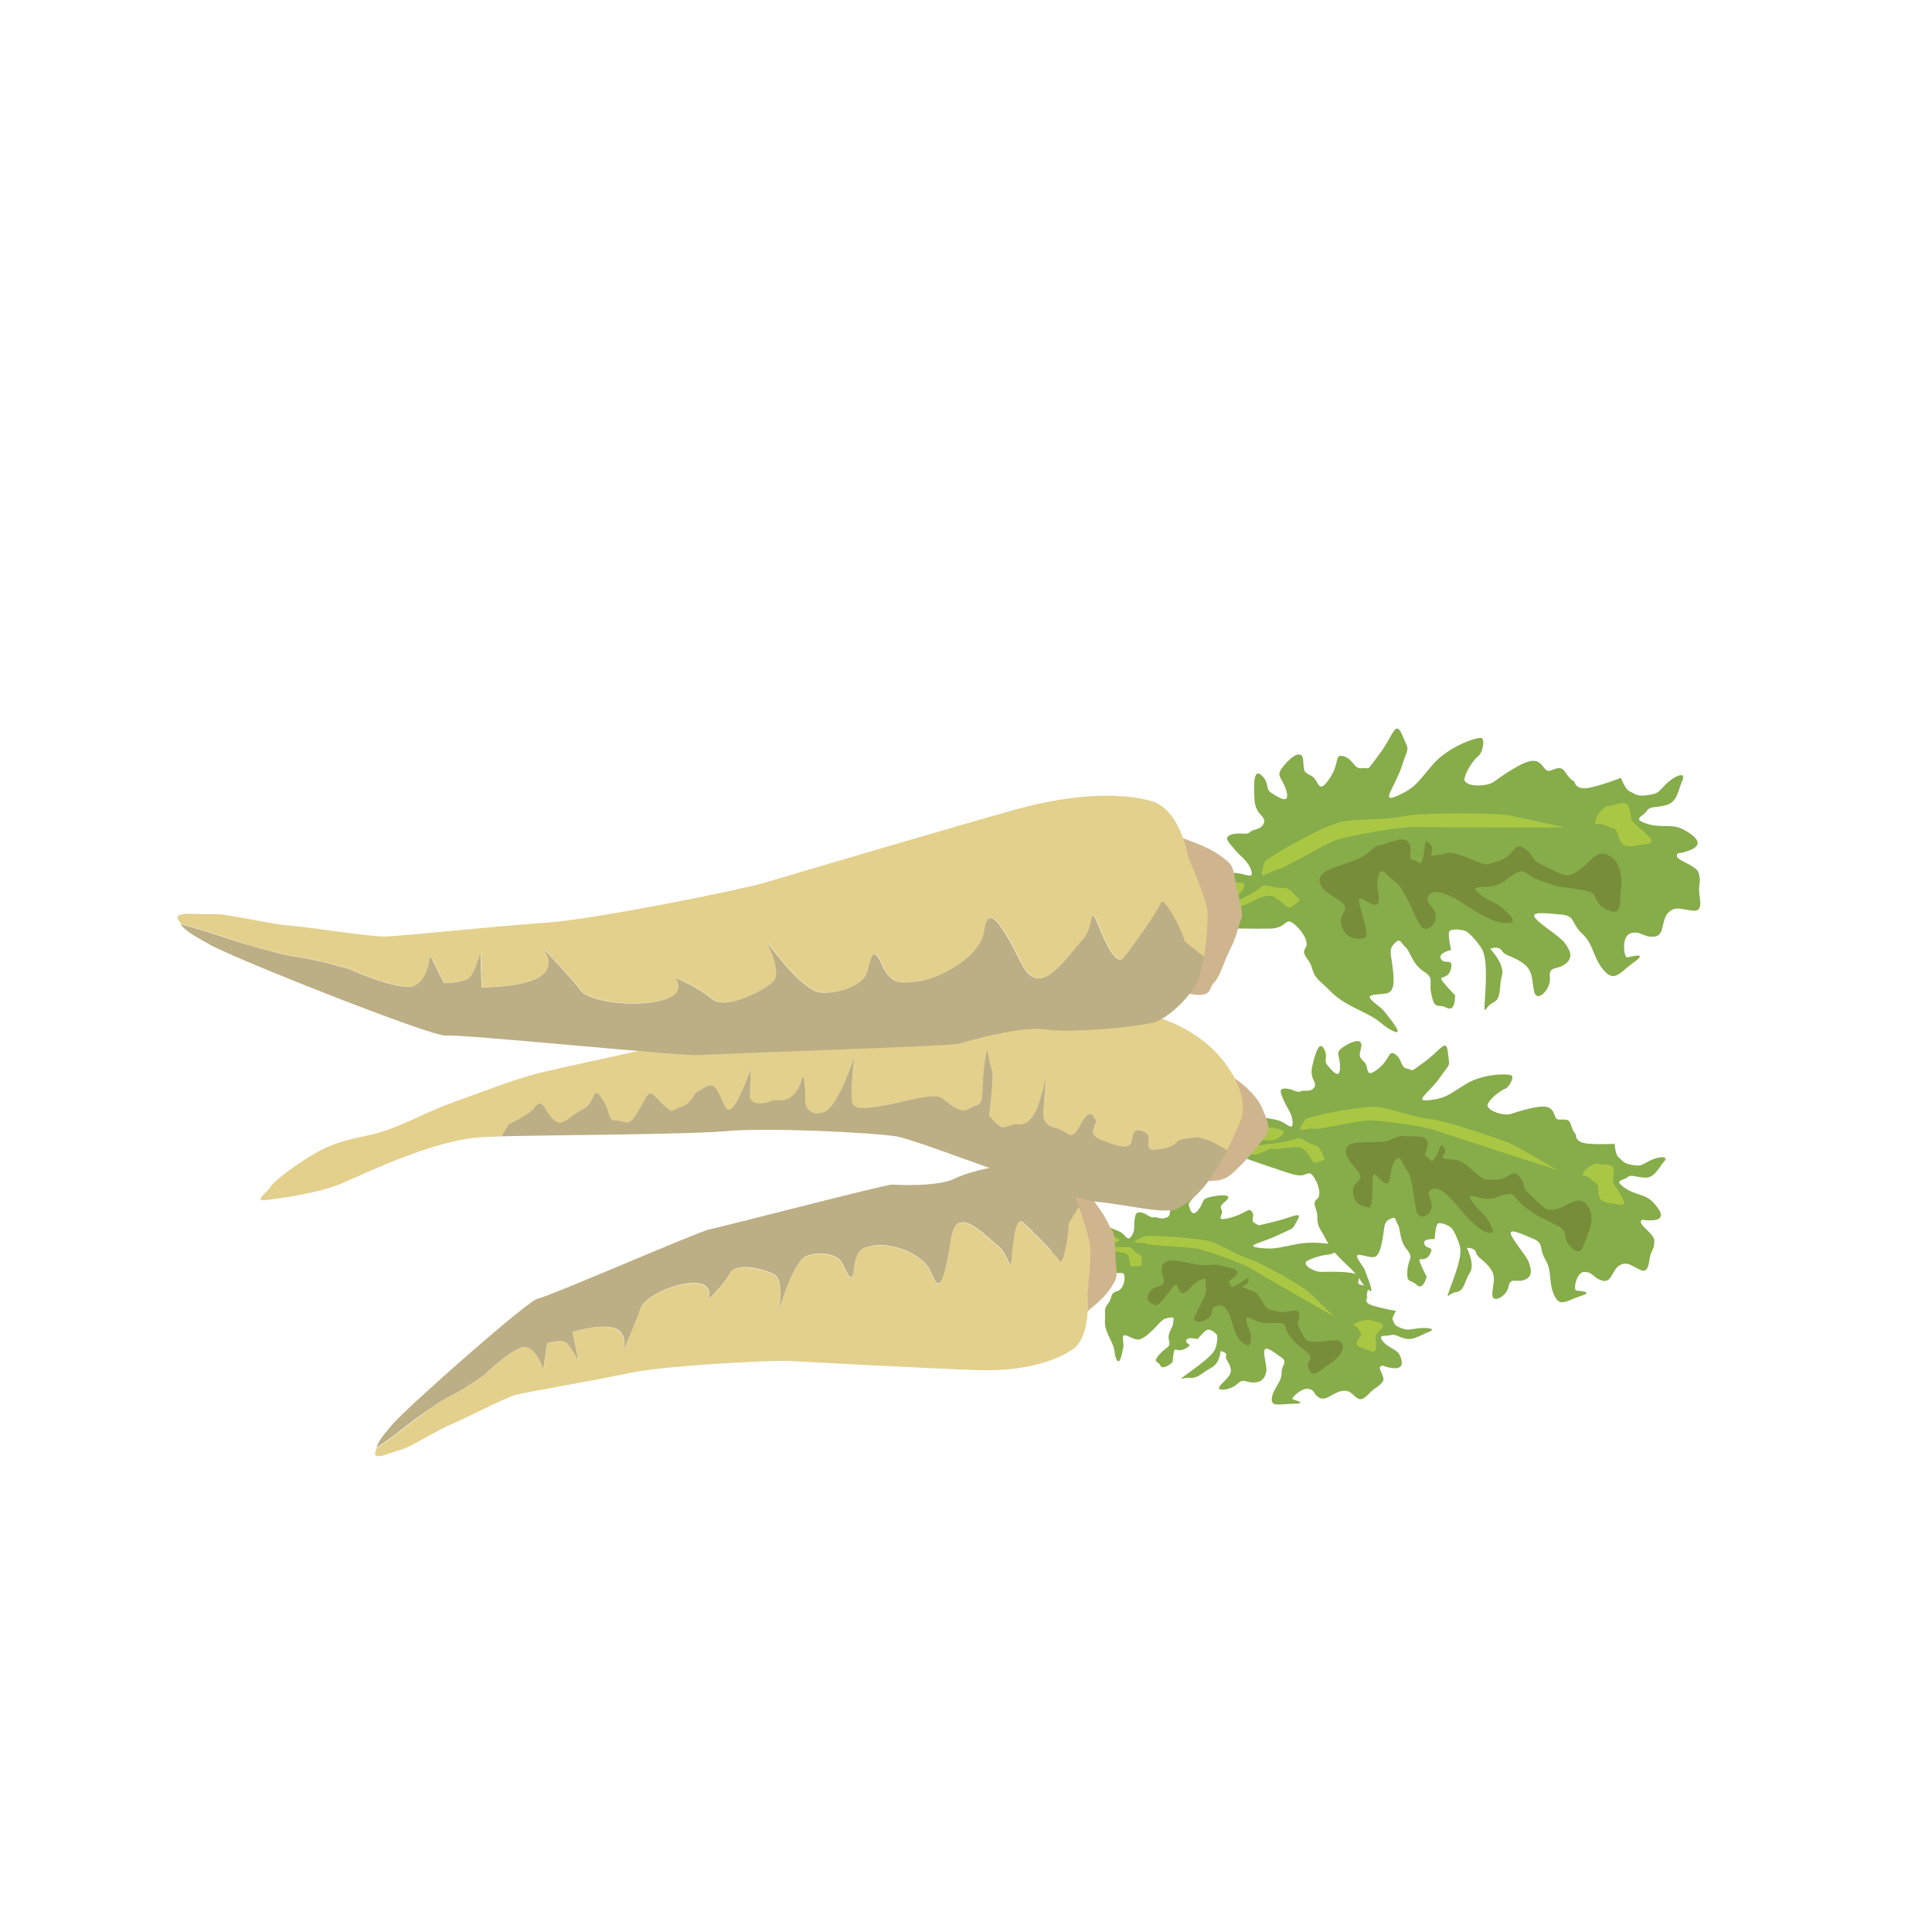 <?xml version="1.0" encoding="utf-8"?>
<!-- Generator: Adobe Illustrator 23.1.1, SVG Export Plug-In . SVG Version: 6.00 Build 0)  -->
<svg version="1.1" id="Layer_1" xmlns="http://www.w3.org/2000/svg" xmlns:xlink="http://www.w3.org/1999/xlink" x="0px" y="0px"
	 viewBox="0 0 108 108" style="enable-background:new 0 0 108 108;" xml:space="preserve">
<style type="text/css">
	.st0{fill:#87AC4A;}
	.st1{fill:#AAC744;}
	.st2{fill:#778D39;}
	.st3{fill:#CFB58E;}
	.st4{fill:#E3D08C;}
	.st5{fill:#BCAE85;}
	.st6{fill:#DAC999;}
</style>
<g>
	<g>
		<g>
			<path class="st0" d="M60.49,68.15c0.33,0.04,1.82,0.54,2.14,0.72s0.39,0.56,0.62,0.23c0.23-0.33,0.12-0.57,0.17-0.87
				c0.05-0.3,0.04-0.51,0.38-0.45c0.34,0.07,0.46,0.3,0.68,0.27c0.22-0.04,0.41,0.15,0.74,0.01s-0.01-0.35,0.47-0.78
				c0.48-0.43,1.04-0.89,1.05-0.54c0.01,0.35-0.34,0.43-0.28,0.64c0.06,0.21,0.17,0.72,0.54,0.24c0.36-0.48,0.1-0.6,0.76-0.73
				c0.66-0.13,1.13-0.1,0.8,0.21c-0.33,0.31-0.38,0.3-0.26,0.56c0.12,0.26-0.46,0.64,0.44,0.42s1.03-0.61,1.24-0.35
				s-0.13,0.52,0.18,0.65c0.31,0.13-0.09,0.19,1-0.07c1.08-0.25,1.7-0.67,1.36-0.09c-0.34,0.58-0.09,0.35-1.02,0.8
				c-0.93,0.45-2,0.62-1.13,0.73c0.86,0.11,1.06,0,2.16-0.21c1.1-0.2,2.28,0.06,2.4,0.16s-0.44,0.42-0.66,0.43
				c-0.23,0.01-0.83,0.15-1.19,0.35c-0.36,0.2,0.38,0.64,0.81,0.62c0.43-0.01,1.66-0.04,1.95,0.15c0.28,0.19-0.05,0.47,0.16,0.55
				c0.21,0.08,0.56,0.03,0.46,0.33c-0.1,0.3-0.02,0.41-0.02,0.41s-0.28,0.27,0.32,0.45c0.6,0.18,1.28,0.29,1.28,0.29
				s-0.26,0.39-0.18,0.52c0.08,0.13,0.03,0.28,0.44,0.43c0.41,0.15,0.4,0.1,0.93,0.03s1.11,0.01,0.65,0.19
				c-0.46,0.18-0.88,0.49-1.33,0.38c-0.45-0.12-0.54-0.28-0.84-0.19c-0.3,0.08-0.71-0.07-0.41,0.33c0.3,0.4,0.82,0.44,0.97,0.83
				c0.16,0.39,0.17,0.76-0.46,0.67s-0.43-0.2-0.63-0.09s0.31,0.61,0.11,0.86c-0.21,0.25-0.21,0.22-0.48,0.41
				c-0.27,0.18-0.6,0.74-0.93,0.51c-0.33-0.23-0.4-0.48-0.88-0.4s-0.86,0.57-1.23,0.38s-0.21-0.4-0.6-0.5
				c-0.4-0.1-1.03,0.54-0.91,0.58c0.12,0.05,0.88,0.24,0.07,0.25c-0.81,0.01-1.31,0.21-1.23-0.33s0.54-0.86,0.54-1.37
				c-0.01-0.51,0.4-0.6-0.04-0.91s-0.86-0.65-0.92-0.36c-0.06,0.29,0.17,0.92,0.1,1.19c-0.06,0.26-0.16,0.56-0.66,0.59
				s-0.58-0.27-0.95,0.08c-0.36,0.35-1.25,0.46-0.98,0.12s0.67-0.57,0.61-0.95c-0.06-0.39-0.33-0.53-0.26-0.74
				c0.08-0.21-0.31-0.26-0.31-0.26s-0.04,0.69-0.52,0.93c-0.48,0.25-0.75,0.61-1.18,0.56c-0.43-0.05-0.92,0.33,0.11-0.42
				s1.23-1.02,1.31-1.24s0.14-0.63,0.07-0.75c-0.08-0.11-0.37-0.34-0.54-0.27c-0.17,0.07-0.54,0.52-0.54,0.52s-0.56-0.17-0.63,0.07
				s0.46,0.17-0.01,0.44c-0.48,0.27-0.63-0.09-0.68,0.19c-0.06,0.29-0.07,0.59-0.07,0.59s-0.56,0.48-0.68,0.19
				c-0.13-0.29-0.46-0.14-0.08-0.6c0.38-0.46,0.67-0.39,0.56-0.8c-0.12-0.41,0.24-0.77,0.23-0.98c-0.01-0.2,0.17-0.36-0.22-0.3
				c-0.4,0.06-0.45,0.21-0.84,0.61c-0.4,0.39-0.73,0.68-1.03,0.6c-0.3-0.08-0.72-0.41-0.72-0.1c0,0.31,0.06,0.37,0.02,0.55
				c-0.04,0.17-0.17,1.05-0.36,0.7c-0.19-0.35-0.03-0.45-0.27-0.95c-0.23-0.5-0.43-0.82-0.39-1.29c0.03-0.47-0.09-0.57,0.18-0.92
				c0.27-0.35,0.07-0.56,0.5-0.68s0.51-0.96,0.31-1.01c-0.2-0.05-0.39,0.08-0.83-0.14c-0.43-0.23-1.66-0.96-2-1.19
				c-0.34-0.23-0.8-0.53-0.89-0.69s0.11-0.41,0.29-0.62C59.47,68.28,60.49,68.15,60.49,68.15z"/>
			<path class="st1" d="M63.99,69.1c0.54-0.05,3.13,0.11,3.74,0.32s1.47,0.77,2.12,0.96c0.65,0.19,3.03,1.57,3.34,1.86
				c0.31,0.29,1.39,1.36,1.39,1.36s-4.17-2.38-4.68-2.7c-0.51-0.32-2.55-1.03-3.04-1.11c-0.48-0.08-2.63-0.17-2.75-0.25
				c-0.11-0.08-0.8-0.04-0.65-0.17C63.62,69.26,63.99,69.1,63.99,69.1z"/>
			<path class="st1" d="M60.55,68.54c0.26,0.11,1.32,0.43,1.48,0.5s0.85,0.24,0.39,0.4s-0.76,0.08-1.07-0.02s-0.37-0.17-0.64-0.3
				C60.45,68.97,60.55,68.54,60.55,68.54z"/>
			<path class="st1" d="M61.51,69.8c0.28,0.16,1.37,0.12,1.53,0.35c0.16,0.23,0.07,0.57,0.18,0.62s0.68,0,0.6-0.06
				c-0.08-0.06,0.16-0.45-0.17-0.6c-0.33-0.15-0.33-0.45-0.68-0.4s-1.69-0.11-1.94-0.15c-0.24-0.04-0.98-0.21-1.05-0.3
				s0.33,0.5,0.53,0.58S61.51,69.8,61.51,69.8z"/>
			<path class="st2" d="M70.03,72.17c0.26,0.09,0.46,0.47,0.63,0.74c0.17,0.28,0.17,0.28,0.76,0.41s1.12-0.29,1.2,0.15
				c0.08,0.44-0.24,0.28,0.06,0.87c0.31,0.59,0.28,0.65,0.84,0.67c0.56,0.02,1.29-0.24,1.48,0.05c0.19,0.3-0.01,0.73-0.63,1.15
				s-0.96,0.84-1.2,0.34c-0.23-0.5,0.36-0.53-0.07-0.92c-0.44-0.39-0.64-0.44-1.02-0.98c-0.38-0.54-0.06-0.69-0.66-0.7
				s-0.4,0.06-0.88-0.02c-0.48-0.08-0.89-0.53-0.87-0.13s0.27,0.63,0.26,0.92c-0.01,0.3,0,0.64-0.4,0.39
				c-0.39-0.25-0.56-0.82-0.7-1.32s-0.39-0.89-0.78-0.8c-0.39,0.08-0.21,0.25-0.39,0.57s-1.1,0.52-0.87,0.01s0.71-1.26,0.63-1.54
				s0.16-0.75-0.36-0.46c-0.52,0.28-0.74,0.8-1,0.71s-0.16-0.74-0.51-0.32s-0.77,1.08-0.97,1s-0.63-0.25-0.32-0.73
				c0.31-0.48,1-0.16,0.75-0.88s0.14-0.96,0.77-0.87c0.63,0.09,1.13,0.25,1.5,0.25c0.37,0,0.71-0.09,0.93,0.01
				c0.21,0.1,1.05,0.13,0.95,0.43c-0.1,0.3-0.62,0.42-0.44,0.56c0.18,0.14-0.04,0.34,0.4,0.1c0.44-0.23,0.68-0.54,0.67-0.24
				s-0.6,0.28-0.17,0.43C70.03,72.17,70.03,72.17,70.03,72.17z"/>
			<path class="st1" d="M76.58,73.77c0.38,0.19,0.96,0.13,0.61,0.53c-0.35,0.4-0.3,0.25-0.28,0.65s0.07,0.74-0.35,0.56
				c-0.42-0.18-0.9-0.23-0.64-0.63c0.26-0.4,0.21-0.23,0.03-0.56c-0.19-0.34-0.46-0.15-0.19-0.34
				C76.04,73.79,76.58,73.77,76.58,73.77z"/>
		</g>
		<g>
			<path class="st3" d="M60.43,73.58c0.17-0.13,1.19-0.89,1.59-1.48c0.4-0.59,0.44-0.65,0.37-1.36c-0.07-0.71-0.03-1.71-0.19-1.91
				c-0.16-0.21-0.35-0.74-0.77-1.3c-0.42-0.57-0.71-1.2-1.01-1.39s-0.21-0.75-1.12-0.22s-0.57,3.09-0.53,3.86
				c0.03,0.77,0.21,2.13,0.23,2.35C59.02,72.34,60.43,73.58,60.43,73.58z"/>
			<path class="st4" d="M25.3,77.98c0.7-0.34,1.77-1.11,1.77-1.11s1.25-1.23,2.05-1.53c0.79-0.3,1.26,1.2,1.26,1.2l0.22-1.46
				c0,0,0.85-0.25,1.1,0c0.25,0.25,0.65,0.99,0.65,0.99L32,74.45c0,0,1.87-0.57,2.55-0.09c0.49,0.34,0.36,0.94,0.24,1.26
				c-0.06,0.14-0.1,0.22-0.1,0.22s0.05-0.09,0.1-0.22c0.24-0.56,0.87-2.03,1.01-2.48c0.17-0.57,1.79-1.39,2.97-1.4
				s0.82,0.91,0.82,0.91s0.8-0.74,1.19-1.44c0.39-0.7,2.13-0.21,2.57,0.11c0.44,0.32,0.19,1.93,0.19,1.93s0.78-2.73,1.53-3.02
				c0.75-0.29,1.73-0.12,2.01,0.41c0.28,0.53,0.54,1.33,0.66,0.21c0.12-1.12,0.58-1.11,1.21-1.22c0.63-0.12,2.64,0.29,3.13,1.61
				c0.5,1.32,0.77-0.06,1.08-2.02c0.31-1.96,1.91-0.08,2.61,0.43c0.69,0.51,0.68,1.84,0.81,0.34c0.13-1.5,0.37-1.8,0.57-1.66
				c0.2,0.15,1.92,1.85,2.09,2.17c0.17,0.31,0.53-1.6,0.48-2.09c0,0,0.25-0.4,0.58-0.94c0.31,0.8,0.57,1.74,0.63,2.09
				c0.1,0.54-0.14,2.78-0.14,2.78c0.02,0.22,0.19,2.36-0.79,3.06c-0.98,0.7-2.8,1.27-5.33,1.19c-2.53-0.08-9.45-0.45-10.5-0.51
				c-1.05-0.06-7.15,0.27-8.98,0.67c-1.84,0.4-5.75,1.06-6.38,1.23c-0.62,0.17-2.89,1.36-3.59,1.64c-0.7,0.28-2.34,1.32-2.83,1.43
				c-0.49,0.1-1.54,0.65-1.41,0.14c0.02-0.09,0.04-0.17,0.07-0.24c0.94-0.6,1.9-1.41,2.22-1.64C23.92,78.83,24.6,78.32,25.3,77.98z"
				/>
			<path class="st5" d="M21.93,79.63c0.82-0.96,7.64-6.99,8.14-7.04c0.5-0.05,8.97-3.75,9.6-3.87c0.63-0.12,9.82-2.51,10.19-2.5
				c0.37,0.02,2.62,0.13,3.54-0.35c0.91-0.48,3.75-0.98,4.3-0.92c0.55,0.06,1.63,0.72,2.11,1.45c0.17,0.25,0.34,0.63,0.5,1.05
				c-0.33,0.54-0.58,0.94-0.58,0.94c0.05,0.49-0.31,2.41-0.48,2.09c-0.17-0.31-1.89-2.02-2.09-2.17c-0.2-0.15-0.44,0.15-0.57,1.66
				c-0.13,1.5-0.12,0.17-0.81-0.34c-0.69-0.51-2.3-2.39-2.61-0.43c-0.31,1.96-0.59,3.34-1.08,2.02c-0.5-1.32-2.5-1.72-3.13-1.61
				c-0.63,0.12-1.09,0.11-1.21,1.22c-0.12,1.12-0.38,0.32-0.66-0.21c-0.28-0.53-1.26-0.7-2.01-0.41c-0.75,0.29-1.53,3.02-1.53,3.02
				s0.25-1.61-0.19-1.93c-0.44-0.32-2.19-0.81-2.57-0.11c-0.39,0.7-1.19,1.44-1.19,1.44s0.37-0.92-0.82-0.91s-2.8,0.83-2.97,1.4
				c-0.14,0.46-0.77,1.93-1.01,2.48c0.12-0.32,0.25-0.91-0.24-1.26C33.86,73.88,32,74.45,32,74.45l0.34,1.62
				c0,0-0.39-0.73-0.65-0.99c-0.25-0.25-1.1,0-1.1,0l-0.22,1.46c0,0-0.47-1.5-1.26-1.2c-0.79,0.3-2.05,1.53-2.05,1.53
				s-1.07,0.77-1.77,1.11c-0.7,0.34-1.38,0.85-2.02,1.3c-0.32,0.22-1.28,1.04-2.22,1.64C21.15,80.6,21.26,80.42,21.93,79.63z"/>
		</g>
	</g>
	<path class="st6" d="M31.4,53.94c-0.13-0.11-0.23-0.17-0.23-0.17S31.25,53.83,31.4,53.94z"/>
	<g>
		<g>
			<path class="st0" d="M68.76,62.31c0.37-0.04,2.24,0.18,2.7,0.32c0.46,0.14,0.82,0.63,0.8,0.12c-0.02-0.51-0.3-0.78-0.48-1.2
				c-0.17-0.41-0.34-0.69,0.05-0.7s0.69,0.27,0.88,0.16s0.53,0.08,0.75-0.21c0.22-0.29-0.27-0.46-0.11-1.17
				c0.16-0.71,0.39-1.48,0.65-1.02c0.27,0.46-0.02,0.67,0.19,0.92c0.22,0.26,0.71,0.9,0.72,0.15c0.01-0.74-0.34-0.82,0.22-1.18
				c0.56-0.36,1.06-0.46,0.96,0.04c-0.1,0.5-0.16,0.5,0.16,0.81c0.32,0.31,0.01,0.99,0.76,0.42c0.74-0.57,0.58-1.11,0.99-0.83
				c0.41,0.29,0.26,0.73,0.67,0.8c0.41,0.08,0.05,0.27,0.96-0.38c0.9-0.65,1.22-1.38,1.31-0.51c0.09,0.87,0.17,0.49-0.43,1.36
				c-0.6,0.87-1.55,1.4-0.6,1.29c0.95-0.11,1.07-0.31,2.03-0.9s2.34-0.59,2.54-0.49s-0.13,0.68-0.35,0.76
				c-0.22,0.08-0.73,0.44-0.95,0.81c-0.21,0.37,0.86,0.73,1.28,0.59c0.42-0.14,1.65-0.54,2.08-0.37c0.43,0.17,0.3,0.64,0.57,0.68
				c0.27,0.04,0.59-0.12,0.71,0.3c0.12,0.42,0.28,0.55,0.28,0.55s-0.09,0.44,0.66,0.5c0.74,0.06,1.5,0.01,1.5,0.01
				s0.03,0.6,0.21,0.74s0.24,0.36,0.77,0.44c0.53,0.08,0.48,0.02,0.97-0.23c0.49-0.25,1.13-0.31,0.8,0.06
				c-0.32,0.37-0.52,0.9-1.06,0.88s-0.75-0.21-0.99-0.01s-0.77,0.12-0.17,0.56c0.6,0.44,1.16,0.35,1.6,0.81s0.74,0.96,0.04,1.02
				c-0.7,0.06-0.58-0.14-0.7,0.06c-0.12,0.2,0.77,0.72,0.75,1.11s-0.05,0.36-0.19,0.68c-0.14,0.32-0.06,1.15-0.56,0.94
				s-0.76-0.52-1.19-0.27c-0.43,0.25-0.44,1-0.96,0.86c-0.52-0.14-0.51-0.47-0.99-0.49s-0.64,1.01-0.49,1.04s1.07,0.05,0.26,0.31
				c-0.81,0.26-1.17,0.66-1.49-0.07c-0.32-0.73-0.09-1.29-0.48-1.96s-0.04-0.91-0.72-1.19c-0.67-0.28-1.35-0.6-1.2-0.21
				s0.86,1.17,0.99,1.54c0.13,0.36,0.25,0.79-0.23,0.98c-0.48,0.19-0.79-0.18-0.9,0.38s-0.92,0.98-0.91,0.44s0.25-0.95-0.1-1.44
				c-0.35-0.49-0.73-0.6-0.81-0.9c-0.08-0.3-0.51-0.26-0.51-0.26s0.47,0.92,0.17,1.38c-0.31,0.47-0.3,1.03-0.77,1.09
				c-0.47,0.06-0.68,0.71-0.2-0.59c0.48-1.29,0.48-1.71,0.4-2.01c-0.08-0.3-0.33-0.88-0.49-1.01c-0.16-0.13-0.63-0.34-0.75-0.2
				c-0.12,0.14-0.16,0.85-0.16,0.85s-0.69-0.06-0.58,0.27s0.59,0.08,0.31,0.58c-0.28,0.5-0.7,0.06-0.55,0.46
				c0.16,0.39,0.37,0.79,0.37,0.79s-0.2,0.8-0.55,0.46c-0.34-0.34-0.57-0.05-0.53-0.77c0.04-0.72,0.39-0.71-0.03-1.22
				c-0.42-0.5-0.33-1.09-0.49-1.36s-0.09-0.53-0.45-0.34s-0.29,0.41-0.4,1.05c-0.11,0.63-0.23,1.11-0.59,1.09
				c-0.36-0.01-1.03-0.34-0.81,0.07s0.34,0.47,0.42,0.72s0.61,1.43,0.16,1.02s-0.37-0.58-0.98-1.18c-0.61-0.59-1.05-0.97-1.36-1.59
				c-0.32-0.63-0.51-0.73-0.5-1.26c0.01-0.54-0.35-0.76,0-1.05s-0.19-1.41-0.43-1.42c-0.24-0.01-0.33,0.23-0.94,0.05
				c-0.61-0.17-2.39-0.79-2.91-0.99s-1.2-0.47-1.42-0.66c-0.21-0.19-0.19-0.58-0.17-0.9C67.82,62.78,68.76,62.31,68.76,62.31z"/>
			<path class="st1" d="M73,62.55c0.51-0.22,3.24-0.76,4.01-0.67c0.77,0.09,2.06,0.59,2.86,0.66c0.8,0.06,4.23,1.19,4.77,1.48
				s2.42,1.39,2.42,1.39s-5.99-1.93-6.74-2.2c-0.75-0.27-3.35-0.62-3.9-0.58c-0.55,0.04-2.79,0.54-2.96,0.47s-0.84,0.17-0.78-0.03
				C72.75,62.86,73,62.55,73,62.55z"/>
			<path class="st1" d="M69.11,62.8c0.35,0.07,1.66,0.19,1.87,0.23c0.21,0.04,1.04,0.07,0.7,0.42c-0.35,0.34-0.71,0.33-1.09,0.28
				c-0.39-0.05-0.5-0.11-0.87-0.22C69.33,63.41,69.11,62.8,69.11,62.8z"/>
			<path class="st1" d="M71.03,64.2c0.4,0.14,1.48-0.24,1.81,0.02c0.33,0.25,0.5,0.74,0.65,0.77c0.15,0.04,0.68-0.2,0.56-0.26
				c-0.12-0.06-0.17-0.64-0.62-0.74s-0.66-0.5-0.99-0.33c-0.32,0.17-1.8,0.34-2.07,0.36c-0.27,0.02-1.15,0.01-1.28-0.08
				c-0.14-0.1,0.7,0.57,0.97,0.61C70.31,64.58,71.03,64.2,71.03,64.2z"/>
			<path class="st2" d="M81.4,64.84c0.33,0.04,0.81,0.48,1.18,0.8c0.38,0.31,0.38,0.31,1.07,0.31c0.69,0,0.91-0.71,1.32-0.15
				c0.4,0.55-0.03,0.45,0.72,1.14c0.75,0.69,0.76,0.78,1.34,0.64c0.58-0.14,1.12-0.7,1.54-0.36c0.41,0.34,0.54,0.97,0.22,1.7
				c-0.31,0.73-0.35,1.39-0.96,0.8c-0.61-0.59-0.03-0.81-0.76-1.2c-0.73-0.39-0.97-0.4-1.76-1c-0.79-0.6-0.57-0.89-1.19-0.74
				c-0.62,0.15-0.36,0.19-0.91,0.23c-0.55,0.04-1.29-0.44-0.97,0.08s0.74,0.75,0.96,1.15c0.21,0.4,0.47,0.85-0.11,0.63
				c-0.58-0.21-1.18-0.93-1.69-1.54c-0.52-0.62-1.06-1.06-1.39-0.83c-0.33,0.23-0.02,0.39,0.03,0.87c0.05,0.48-0.73,1-0.87,0.27
				c-0.15-0.73-0.23-1.87-0.51-2.21s-0.4-1.03-0.71-0.51s-0.15,1.28-0.47,1.24c-0.33-0.04-0.71-0.93-0.75-0.27
				c-0.03,0.66,0.03,1.65-0.23,1.61s-0.82-0.14-0.87-0.87c-0.05-0.73,0.89-0.51,0.1-1.38s-0.57-1.31,0.13-1.37
				c0.7-0.06,1.33,0,1.7-0.11s0.65-0.33,0.94-0.26s1.16-0.13,1.29,0.29c0.12,0.42-0.31,0.73-0.03,0.87
				c0.28,0.13,0.21,0.46,0.48,0.02c0.27-0.44,0.28-0.91,0.49-0.52c0.22,0.4-0.4,0.54,0.14,0.62C81.4,64.84,81.4,64.84,81.4,64.84z"
				/>
			<path class="st1" d="M89.2,65.04c0.52,0.14,1.07-0.1,1.01,0.52c-0.06,0.63-0.12,0.41,0.2,0.93c0.32,0.52,0.62,0.95,0.06,0.84
				c-0.56-0.11-1.08-0.04-1.11-0.64c-0.04-0.6,0.05-0.36-0.4-0.75c-0.44-0.39-0.58-0.07-0.44-0.39S89.2,65.04,89.2,65.04z"/>
		</g>
		<g>
			<path class="st3" d="M68.87,60.22c0.26,0.06,1.35,0.94,1.65,1.65s0.61,1.19,0.1,1.81c-0.51,0.62-0.83,1.05-1.3,1.5
				c-0.47,0.45-0.67,0.72-1.28,0.81c-0.62,0.09-1.6-0.04-1.52-0.39s0.33-0.78,0.69-1.63c0.37-0.84,0.14-0.55,0.45-1.57
				C67.97,61.39,68.87,60.22,68.87,60.22z"/>
			<path class="st4" d="M68.02,58.88c-1.18-1.27-3.58-2.68-6.84-2.33c-3.26,0.34-15.47-0.01-16.68,0.16
				c-1.21,0.17-4.71,1.04-6.32,1.46c-1.61,0.42-7.04,1.54-8.26,1.87c-1.22,0.32-3.03,1.02-4.67,1.61c-1.65,0.59-3.15,1.54-4.82,1.85
				c-1.67,0.32-2.47,0.72-3.42,1.34c-0.96,0.62-1.8,1.3-1.89,1.51s-0.92,0.8-0.35,0.74c0.57-0.05,2.93-0.35,4.29-0.92
				c1.37-0.57,5.24-2.5,8.02-2.61c0.27-0.01,0.59-0.02,0.95-0.03c0.25-0.41,0.42-0.69,0.42-0.69c0.28-0.1,1.22-0.63,1.42-0.9
				c0.2-0.28,0.36-0.38,0.63,0.05c0.27,0.43,0.58,0.91,0.98,0.73c0.41-0.18,0.39-0.32,1.12-0.71c0.73-0.39,0.47-1.38,1.03-0.63
				c0.55,0.75,0.29,1.29,0.8,1.27c0.51-0.02,0.64,0.42,1.13-0.34c0.49-0.76,0.63-1.37,0.94-1.12c0.31,0.25,0.67,0.7,0.91,0.85
				c0.24,0.15-0.01,0.1,0.66-0.15c0.67-0.24,0.65-0.75,0.95-0.87c0.3-0.12,0.73-0.69,1.1-0.02c0.36,0.67,0.44,1.37,0.87,0.87
				c0.43-0.5,0.98-2.12,0.98-2.12l-0.05,1.57c0,0,0.01,0.48,0.82,0.34c0.81-0.14,0.09-0.21,0.81-0.14c0.72,0.07,1.16-0.66,1.27-1.18
				c0.12-0.52,0.25,0.74,0.2,1.15c-0.04,0.4,0.33,0.99,1.09,0.66c0.76-0.33,1.65-3.07,1.65-3.07s-0.27,2.27-0.1,2.61
				c0.17,0.34,0.68,0.32,1.83,0.11c1.15-0.2,2.74-0.76,3.21-0.38c0.47,0.38,1,0.87,1.48,0.56c0.48-0.31,0.74-0.02,0.74-1.07
				c0.01-1.05,0.26-2.27,0.26-2.27s0.17,0.94,0.29,1.24c0.12,0.3-0.17,2.5-0.17,2.5s0.51,0.65,0.74,0.65
				c0.23,0.01,0.6-0.23,0.86-0.17c0.26,0.06,0.84-0.09,1.21-1.29c0.31-1.02,0.36-1.5,0.37-1.62l0-0.04c0,0,0,0.02,0,0.04l-0.15,2.2
				c0,0-0.14,0.72,0.64,0.9c0.79,0.18,0.86,0.88,1.41-0.14c0.55-1.02,0.72-0.52,0.87-0.29c0.15,0.24-0.56,0.77,0.24,1.08
				c0.8,0.32,1.69,0.65,1.77,0.08c0.08-0.58,0.21-0.73,0.75-0.47c0.54,0.26-0.23,1.05,0.61,0.96c0.85-0.09,1.07-0.3,1.17-0.44
				c0.1-0.14,0.59-0.2,1.09-0.24c0.25-0.02,1.05,0.26,1.69,0.74c0.25-0.48,0.51-1.04,0.78-1.69C69.75,61.65,69.21,60.15,68.02,58.88
				z"/>
			<path class="st5" d="M66.88,63.58c-0.5,0.04-0.99,0.1-1.09,0.24c-0.1,0.14-0.33,0.36-1.17,0.44c-0.84,0.09-0.07-0.7-0.61-0.96
				c-0.54-0.26-0.67-0.1-0.75,0.47c-0.08,0.58-0.97,0.24-1.77-0.08c-0.8-0.32-0.09-0.85-0.24-1.08c-0.15-0.24-0.32-0.74-0.87,0.29
				c-0.55,1.02-0.62,0.32-1.41,0.14c-0.79-0.18-0.64-0.9-0.64-0.9l0.15-2.2c-0.01,0.13-0.06,0.6-0.37,1.62
				c-0.36,1.2-0.94,1.35-1.21,1.29c-0.26-0.06-0.64,0.18-0.86,0.17c-0.23-0.01-0.74-0.65-0.74-0.65s0.28-2.2,0.17-2.5
				c-0.12-0.3-0.29-1.24-0.29-1.24s-0.26,1.21-0.26,2.27c-0.01,1.05-0.26,0.77-0.74,1.07c-0.48,0.31-1.01-0.18-1.48-0.56
				c-0.47-0.38-2.06,0.18-3.21,0.38c-1.15,0.2-1.66,0.23-1.83-0.11c-0.17-0.34,0.1-2.61,0.1-2.61s-0.89,2.74-1.65,3.07
				c-0.76,0.33-1.14-0.25-1.09-0.66c0.04-0.4-0.08-1.67-0.2-1.15c-0.12,0.52-0.56,1.25-1.27,1.18c-0.72-0.07,0,0-0.81,0.14
				c-0.81,0.14-0.82-0.34-0.82-0.34l0.05-1.57c0,0-0.55,1.62-0.98,2.12c-0.43,0.5-0.5-0.2-0.87-0.87c-0.36-0.67-0.8-0.09-1.1,0.02
				c-0.3,0.12-0.28,0.63-0.95,0.87c-0.67,0.24-0.41,0.29-0.66,0.15c-0.24-0.15-0.6-0.59-0.91-0.85c-0.31-0.25-0.45,0.36-0.94,1.12
				c-0.49,0.76-0.62,0.32-1.13,0.34c-0.51,0.02-0.25-0.52-0.8-1.27c-0.55-0.75-0.3,0.24-1.03,0.63c-0.73,0.39-0.71,0.53-1.12,0.71
				c-0.41,0.18-0.71-0.3-0.98-0.73c-0.27-0.43-0.43-0.33-0.63-0.05c-0.2,0.28-1.14,0.8-1.42,0.9c0,0-0.17,0.27-0.42,0.69
				c3.39-0.08,10.45-0.1,12.57-0.29c2.34-0.21,8.15,0.08,9.48,0.29c1.33,0.21,9.4,3.48,11.24,3.66c1.84,0.18,3.85,0.75,4.57,0.35
				c0.59-0.33,1.51-0.9,2.7-3.22C67.93,63.84,67.13,63.56,66.88,63.58z"/>
		</g>
	</g>
	<path class="st6" d="M51.55,66.03c0.01-0.02,0.01-0.04,0.01-0.04L51.55,66.03z"/>
	<g>
		<g>
			<path class="st0" d="M65.86,49.42c0.4-0.18,2.58-0.61,3.14-0.62c0.57-0.01,1.13,0.42,0.94-0.15c-0.19-0.57-0.61-0.77-0.94-1.18
				c-0.33-0.41-0.62-0.65-0.18-0.81s0.86,0.05,1.05-0.14c0.18-0.2,0.63-0.1,0.78-0.51s-0.46-0.42-0.52-1.28
				c-0.06-0.86-0.06-1.81,0.39-1.39c0.46,0.42,0.2,0.76,0.53,0.97c0.33,0.21,1.1,0.75,0.86-0.09c-0.24-0.84-0.66-0.8-0.15-1.41
				c0.51-0.62,1.04-0.91,1.09-0.3s-0.01,0.62,0.45,0.86c0.46,0.24,0.35,1.11,0.99,0.2s0.27-1.46,0.83-1.29s0.54,0.73,1.03,0.66
				c0.49-0.06,0.15,0.29,0.95-0.77c0.8-1.06,0.9-2,1.3-1.05c0.39,0.95,0.36,0.48-0.03,1.69c-0.39,1.2-1.27,2.14-0.24,1.67
				c1.03-0.47,1.1-0.74,1.97-1.75c0.88-1.01,2.44-1.52,2.69-1.48s0.09,0.82-0.13,0.99c-0.22,0.17-0.67,0.76-0.79,1.26
				s1.22,0.51,1.64,0.2c0.43-0.31,1.68-1.21,2.22-1.17c0.54,0.03,0.56,0.61,0.87,0.56s0.62-0.36,0.9,0.08
				c0.28,0.43,0.51,0.52,0.51,0.52s0.05,0.53,0.91,0.33c0.86-0.2,1.69-0.54,1.69-0.54s0.24,0.66,0.49,0.76
				c0.25,0.1,0.39,0.31,1.01,0.21c0.63-0.1,0.55-0.15,1.01-0.61s1.16-0.76,0.93-0.22c-0.24,0.54-0.28,1.21-0.89,1.38
				c-0.61,0.17-0.92,0.04-1.12,0.35c-0.2,0.31-0.83,0.41,0,0.69c0.83,0.28,1.42-0.03,2.08,0.34c0.66,0.36,1.16,0.81,0.39,1.13
				c-0.77,0.32-0.7,0.05-0.77,0.32s1.11,0.53,1.22,0.98c0.1,0.45,0.06,0.42,0.02,0.83s0.32,1.32-0.31,1.27s-1.03-0.31-1.43,0.13
				s-0.16,1.29-0.8,1.32s-0.73-0.35-1.28-0.19s-0.38,1.37-0.2,1.35c0.19-0.03,1.22-0.33,0.39,0.26c-0.82,0.58-1.09,1.17-1.7,0.46
				c-0.61-0.71-0.54-1.42-1.2-2.04c-0.66-0.62-0.36-1.01-1.21-1.08c-0.85-0.07-1.73-0.19-1.42,0.2c0.31,0.39,1.36,1.01,1.63,1.37
				c0.27,0.36,0.55,0.8,0.07,1.18c-0.47,0.39-0.95,0.08-0.88,0.76c0.07,0.67-0.71,1.44-0.87,0.83c-0.16-0.61-0.03-1.16-0.6-1.59
				c-0.56-0.43-1.02-0.41-1.21-0.72c-0.19-0.31-0.66-0.11-0.66-0.11s0.84,0.86,0.66,1.5c-0.19,0.64,0.01,1.27-0.5,1.51
				c-0.51,0.24-0.53,1.04-0.43-0.59S83,53.31,82.81,53s-0.67-0.87-0.89-0.96c-0.23-0.08-0.82-0.15-0.91,0.04
				c-0.09,0.2,0.11,1.02,0.11,1.02s-0.79,0.18-0.56,0.52c0.23,0.34,0.69-0.12,0.55,0.54c-0.15,0.66-0.77,0.32-0.46,0.71
				c0.31,0.39,0.69,0.76,0.69,0.76s0.04,0.97-0.46,0.71c-0.5-0.26-0.65,0.15-0.85-0.68c-0.2-0.82,0.2-0.95-0.45-1.36
				c-0.64-0.42-0.74-1.11-1.01-1.35c-0.27-0.24-0.29-0.56-0.62-0.21c-0.34,0.35-0.19,0.57-0.1,1.33c0.09,0.76,0.11,1.33-0.3,1.45
				c-0.41,0.11-1.27,0-0.88,0.38s0.54,0.41,0.72,0.65c0.18,0.24,1.17,1.39,0.52,1.1c-0.65-0.29-0.61-0.52-1.5-0.97
				s-1.5-0.71-2.07-1.3c-0.57-0.59-0.82-0.63-0.99-1.24c-0.16-0.61-0.65-0.73-0.36-1.18c0.29-0.45-0.7-1.52-0.97-1.45
				c-0.27,0.08-0.3,0.38-1.04,0.4s-2.96-0.02-3.6-0.06s-1.51-0.09-1.81-0.23c-0.31-0.13-0.41-0.58-0.5-0.96
				C64.96,50.29,65.86,49.42,65.86,49.42z"/>
			<path class="st1" d="M70.72,48.14c0.5-0.43,3.39-2.04,4.29-2.21s2.51-0.08,3.44-0.3c0.93-0.22,5.17-0.19,5.86-0.06
				s3.19,0.69,3.19,0.69s-7.39,0-8.32-0.03c-0.93-0.03-3.98,0.52-4.58,0.76s-2.95,1.62-3.17,1.61c-0.22-0.01-0.88,0.5-0.89,0.25
				C70.54,48.6,70.72,48.14,70.72,48.14z"/>
			<path class="st1" d="M66.42,49.85c0.42-0.04,1.93-0.39,2.18-0.42c0.24-0.03,1.2-0.3,0.92,0.22c-0.28,0.52-0.69,0.63-1.14,0.72
				s-0.6,0.06-1.06,0.07S66.42,49.85,66.42,49.85z"/>
			<path class="st1" d="M69.05,50.73c0.5,0.01,1.59-0.81,2.04-0.64c0.45,0.17,0.81,0.65,0.99,0.64c0.18-0.01,0.7-0.47,0.54-0.49
				c-0.16-0.02-0.41-0.66-0.95-0.61c-0.54,0.05-0.91-0.32-1.22-0.01c-0.31,0.31-1.91,1.04-2.21,1.16s-1.29,0.43-1.47,0.37
				c-0.19-0.06,0.98,0.38,1.3,0.33C68.37,51.43,69.05,50.73,69.05,50.73z"/>
			<path class="st2" d="M80.93,47.68c0.38-0.07,1.07,0.25,1.6,0.47c0.53,0.22,0.53,0.22,1.31-0.04c0.78-0.25,0.79-1.13,1.43-0.65
				c0.64,0.48,0.11,0.52,1.19,1.02s1.12,0.6,1.72,0.23c0.6-0.37,1.03-1.19,1.61-0.96c0.58,0.23,0.93,0.9,0.83,1.84
				s0.08,1.69-0.81,1.25s-0.31-0.9-1.27-1.08c-0.95-0.17-1.23-0.09-2.32-0.49c-1.09-0.39-0.94-0.8-1.59-0.4
				c-0.65,0.4-0.34,0.35-0.94,0.59c-0.6,0.24-1.6-0.03-1.07,0.44c0.53,0.47,1.08,0.57,1.46,0.95c0.38,0.37,0.82,0.78,0.09,0.75
				s-1.64-0.62-2.43-1.13s-1.55-0.81-1.85-0.44c-0.3,0.38,0.1,0.45,0.33,0.97c0.22,0.52-0.48,1.39-0.89,0.62
				c-0.41-0.77-0.89-2.03-1.32-2.31c-0.43-0.28-0.8-1.02-0.97-0.31c-0.18,0.71,0.26,1.5-0.12,1.57c-0.38,0.07-1.12-0.78-0.93-0.03
				s0.59,1.85,0.28,1.9s-0.98,0.14-1.27-0.66c-0.3-0.8,0.83-0.9-0.35-1.59s-1.08-1.27-0.31-1.59c0.77-0.32,1.49-0.49,1.88-0.74
				c0.39-0.25,0.62-0.61,0.97-0.63c0.35-0.02,1.27-0.57,1.55-0.14s-0.11,0.94,0.26,0.99c0.36,0.05,0.39,0.44,0.55-0.15
				c0.16-0.59,0-1.13,0.38-0.76c0.38,0.37-0.27,0.76,0.37,0.64C80.93,47.68,80.93,47.68,80.93,47.68z"/>
			<path class="st1" d="M89.79,45.07c0.64-0.03,1.17-0.51,1.31,0.22s0.01,0.51,0.54,0.98c0.53,0.47,1.02,0.85,0.35,0.92
				c-0.66,0.08-1.23,0.34-1.47-0.32c-0.25-0.66-0.07-0.42-0.7-0.7s-0.67,0.13-0.63-0.28S89.79,45.07,89.79,45.07z"/>
		</g>
		<g>
			<path class="st3" d="M65.49,46.65c0.27,0.08,1.89,0.59,2.62,1.11c0.73,0.52,0.8,0.58,0.93,1.39c0.13,0.81,0.5,1.91,0.36,2.19
				c-0.15,0.28-0.23,0.94-0.62,1.7c-0.39,0.77-0.58,1.57-0.91,1.88c-0.33,0.31-0.04,0.91-1.44,0.62c-1.39-0.29-1.75-3.24-1.95-4.11
				s-0.4-2.44-0.44-2.69C64,48.5,65.49,46.65,65.49,46.65z"/>
			<path class="st4" d="M16.77,53.51c1.05,0.15,2.74,0.64,2.74,0.64s2.08,0.94,3.24,1.01c1.17,0.07,1.32-1.75,1.32-1.75l0.77,1.54
				c0,0,1.22-0.01,1.48-0.37c0.26-0.36,0.56-1.31,0.56-1.31l0.06,1.92c0,0,2.7,0.01,3.47-0.76c0.55-0.54,0.18-1.16-0.08-1.48
				c-0.12-0.13-0.2-0.21-0.2-0.21s0.09,0.08,0.2,0.21c0.5,0.54,1.82,1.96,2.16,2.42c0.41,0.57,2.85,0.95,4.45,0.56
				c1.6-0.39,0.82-1.29,0.82-1.29s1.31,0.56,2.06,1.2c0.75,0.65,2.94-0.48,3.43-0.99c0.49-0.51-0.36-2.21-0.36-2.21
				s1.93,2.76,3.03,2.84c1.1,0.08,2.36-0.45,2.57-1.13c0.21-0.68,0.31-1.65,0.82-0.45c0.52,1.2,1.13,1.03,2.02,0.95
				c0.88-0.08,3.46-1.21,3.71-2.83c0.25-1.63,1.06-0.19,2.1,1.88c1.04,2.07,2.6-0.55,3.37-1.35c0.77-0.8,0.34-2.27,0.99-0.64
				c0.65,1.63,1.08,1.88,1.3,1.65c0.22-0.23,2-2.7,2.12-3.1c0.13-0.41,1.22,1.6,1.31,2.16c0,0,0.46,0.36,1.08,0.86
				c0.16-1,0.21-2.12,0.19-2.54c-0.04-0.64-1.08-3.03-1.08-3.03c-0.04-0.25-0.5-2.68-2.05-3.13s-4.18-0.47-7.56,0.46
				c-3.38,0.94-12.59,3.66-13.98,4.08c-1.39,0.42-9.71,2.09-12.31,2.26s-8.09,0.75-8.98,0.77c-0.9,0.02-4.32-0.54-5.36-0.61
				c-1.04-0.07-3.58-0.69-4.27-0.64c-0.7,0.05-2.28-0.21-1.94,0.32c0.06,0.1,0.11,0.18,0.17,0.25c1.46,0.35,3.01,0.93,3.51,1.08
				C14.64,53.03,15.72,53.36,16.77,53.51z"/>
			<path class="st5" d="M11.72,52.8c1.41,0.8,12.52,5.2,13.21,5.09s13.28,1.17,14.16,1.09c0.88-0.08,14.03-0.49,14.52-0.64
				c0.49-0.14,3.49-1.02,4.87-0.79c1.38,0.22,5.36-0.17,6.09-0.42s1.96-1.35,2.38-2.31c0.14-0.33,0.25-0.81,0.34-1.33
				c-0.62-0.49-1.08-0.86-1.08-0.86c-0.09-0.56-1.19-2.56-1.31-2.16c-0.13,0.41-1.9,2.88-2.12,3.1c-0.22,0.23-0.65-0.02-1.3-1.65
				c-0.65-1.63-0.22-0.15-0.99,0.64c-0.77,0.8-2.33,3.42-3.37,1.35c-1.04-2.07-1.86-3.51-2.1-1.88c-0.25,1.63-2.82,2.75-3.71,2.83
				c-0.88,0.08-1.5,0.25-2.02-0.95c-0.52-1.2-0.61-0.22-0.82,0.45c-0.21,0.68-1.47,1.2-2.57,1.13c-1.1-0.08-3.03-2.84-3.03-2.84
				s0.86,1.7,0.36,2.21c-0.49,0.51-2.68,1.63-3.43,0.99c-0.75-0.65-2.06-1.2-2.06-1.2s0.79,0.9-0.82,1.29
				c-1.6,0.39-4.04,0.02-4.45-0.56c-0.33-0.46-1.65-1.88-2.16-2.42c0.26,0.32,0.62,0.93,0.08,1.48c-0.77,0.77-3.47,0.76-3.47,0.76
				l-0.06-1.92c0,0-0.29,0.95-0.56,1.31c-0.26,0.36-1.48,0.37-1.48,0.37l-0.77-1.54c0,0-0.15,1.82-1.32,1.75
				c-1.17-0.07-3.24-1.01-3.24-1.01s-1.68-0.49-2.74-0.64c-1.05-0.15-2.13-0.49-3.14-0.77c-0.5-0.14-2.06-0.72-3.51-1.08
				C10.34,51.99,10.56,52.15,11.72,52.8z"/>
		</g>
	</g>
</g>
</svg>
